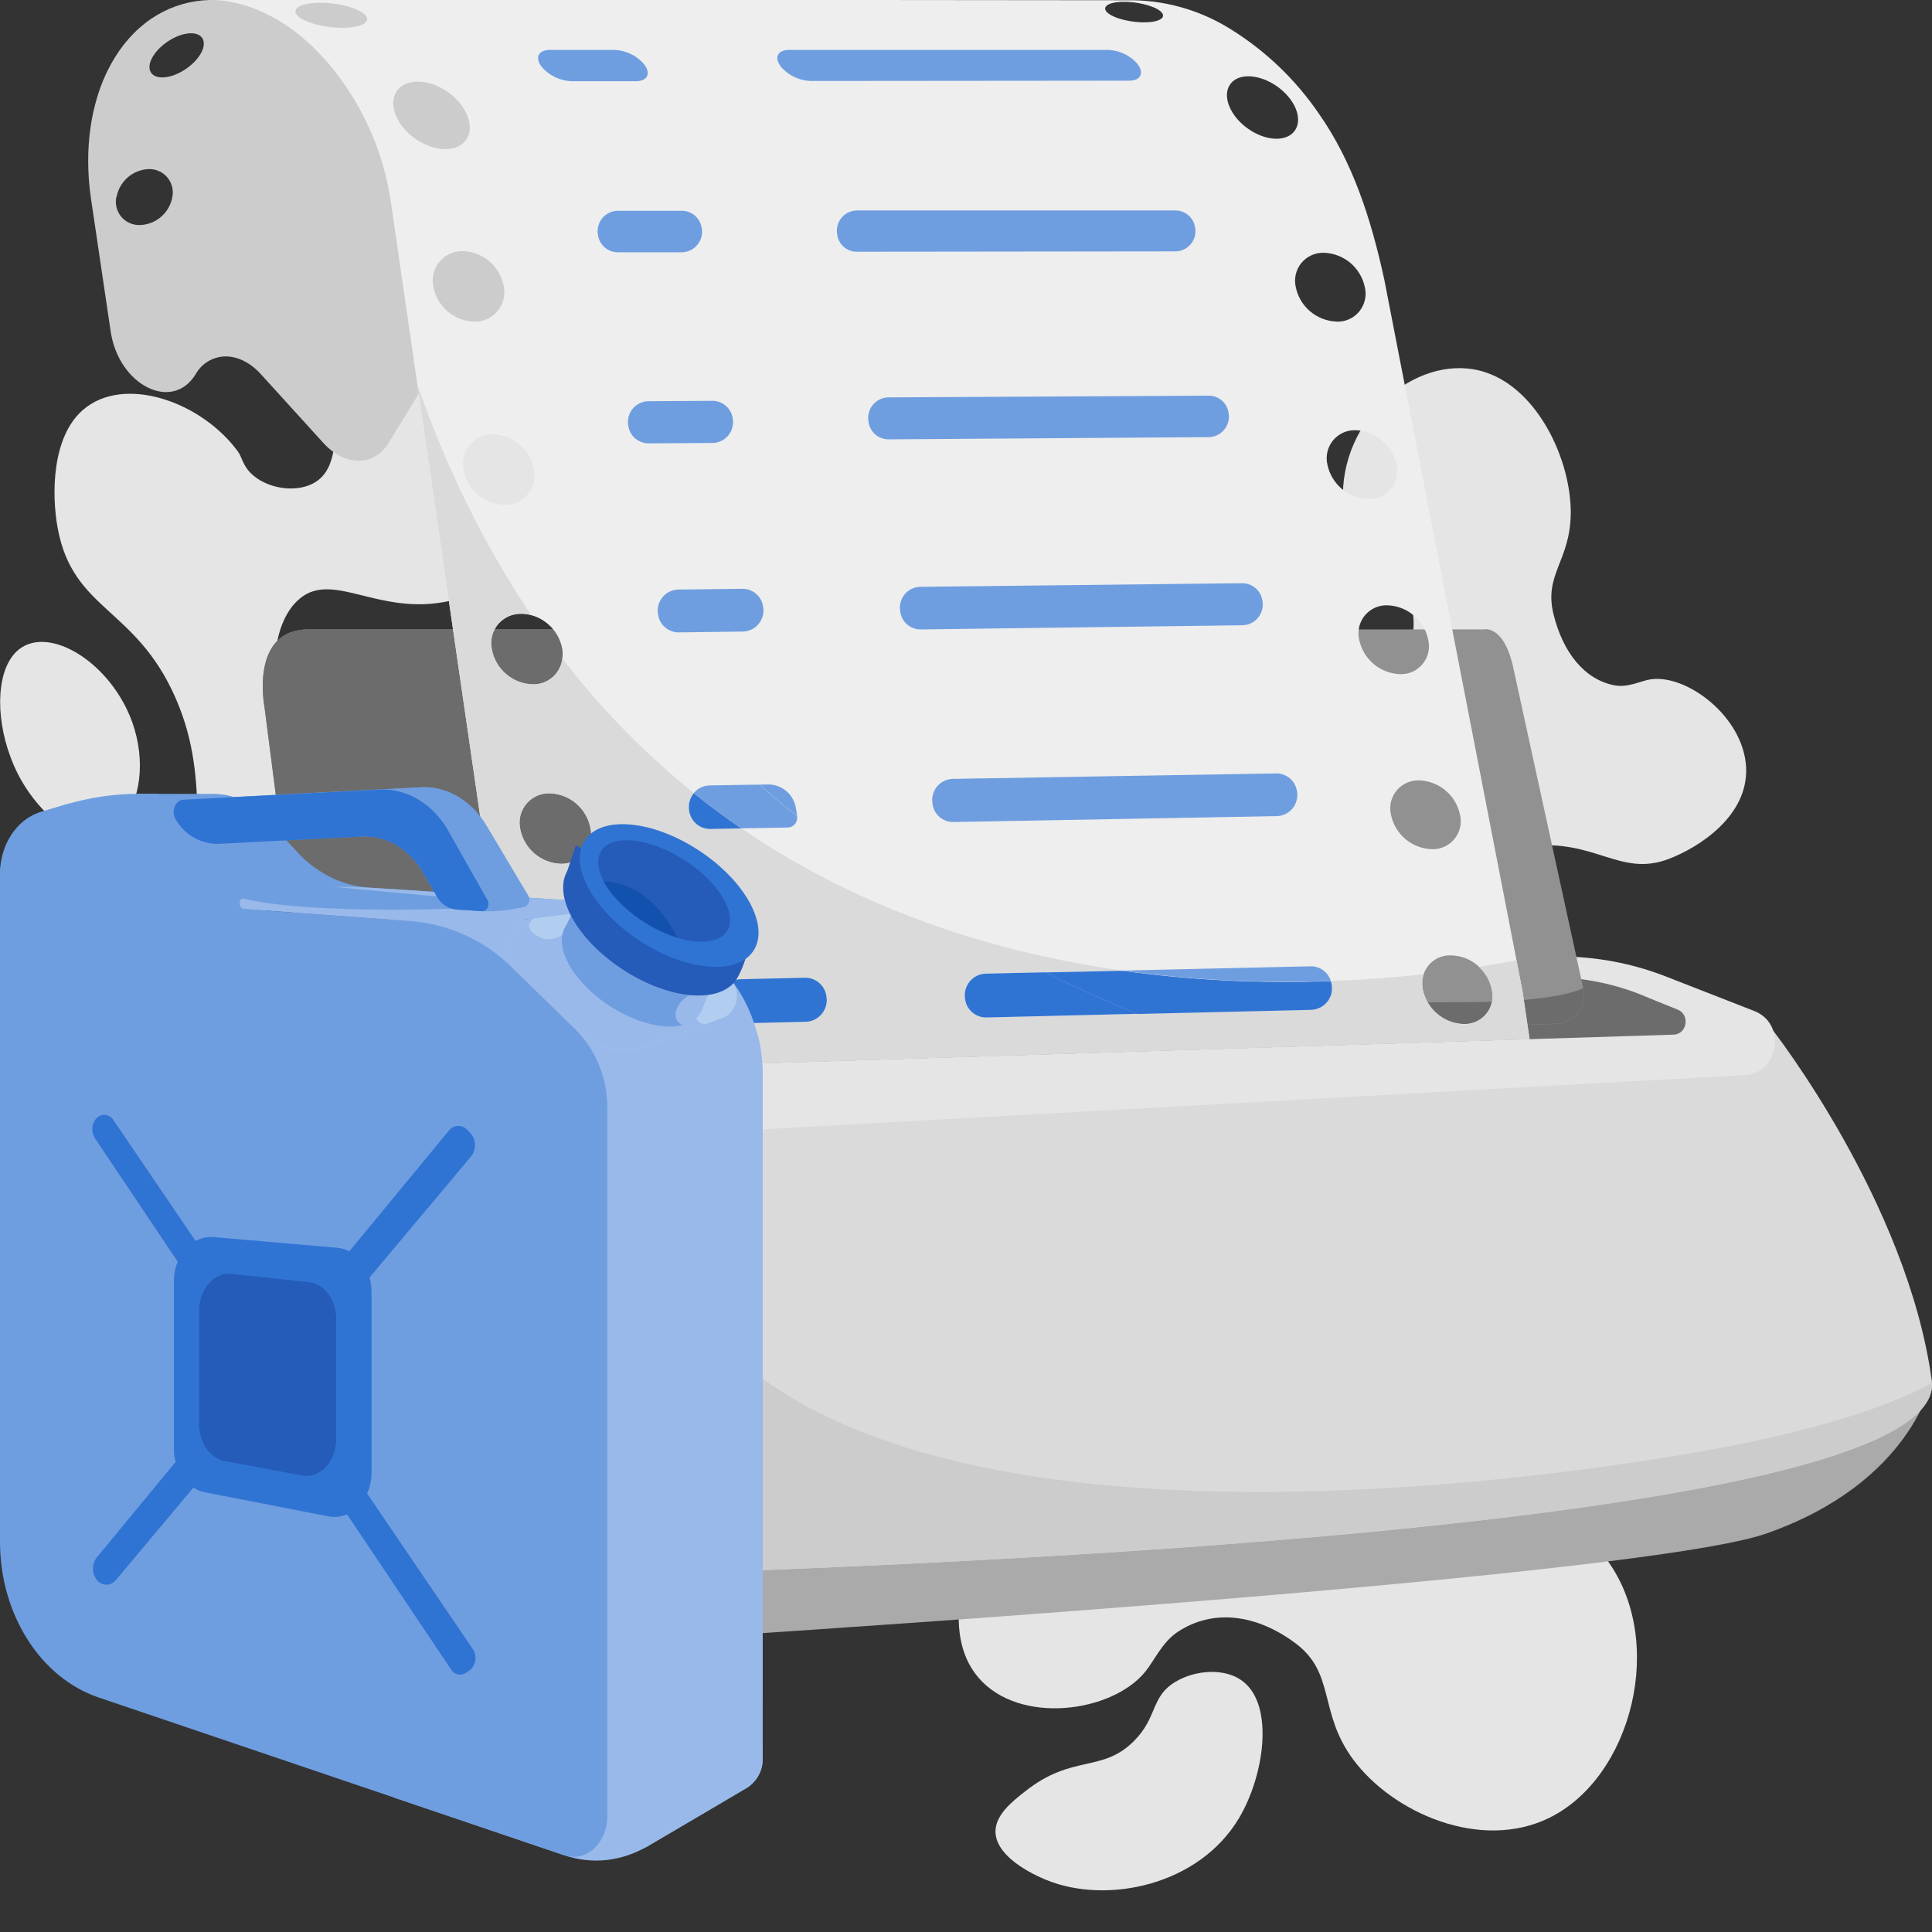 <svg width="54" height="54" viewBox="0 0 54 54" fill="none" xmlns="http://www.w3.org/2000/svg">
    <rect x="0" y="0" width="54" height="54" fill="#333333" stroke="none"/>
    <g clip-path="url(#clip0_166_163477)">
    <path d="M32.925 45.606C33.927 44.953 35.133 45.129 36.205 45.927C37.337 46.767 36.843 47.858 37.823 49.18C38.931 50.674 41.386 51.747 43.297 50.812C45.62 49.678 46.59 45.855 44.903 43.582C43.742 42.023 41.45 43.518 40.16 41.98C38.792 40.353 40.641 38.03 39.209 35.707C38.381 34.363 36.63 33.3 35.014 33.704C33.398 34.108 34.101 36.492 32.026 38.834C30.256 40.832 28.713 40.425 27.68 42.24C27.033 43.376 26.246 45.596 27.345 46.887C28.49 48.228 31.083 47.868 32.009 46.726C32.268 46.41 32.483 45.897 32.925 45.606Z" fill="#E5E5E5"/>
    <path d="M28.661 50.063C29.977 49.024 30.797 49.555 31.687 48.669C32.367 47.995 32.152 47.426 32.859 47.004C33.416 46.673 34.254 46.607 34.751 47.004C35.619 47.69 35.332 49.633 34.635 50.81C33.508 52.71 30.932 53.228 29.263 52.552C29.104 52.488 27.846 51.982 27.824 51.206C27.816 50.739 28.268 50.368 28.661 50.063Z" fill="#E5E5E5"/>
    <path d="M30.314 33.72C29.129 33.587 27.526 34.997 27.159 36.426C26.873 37.545 27.365 38.601 28.37 38.642C29.601 38.69 31.105 37.202 31.414 35.82C31.642 34.803 31.223 33.821 30.314 33.72Z" fill="#E5E5E5"/>
    <path d="M45.126 19.155C44.285 18.996 43.684 18.233 43.422 17.173C43.145 16.058 43.886 15.683 43.903 14.364C43.919 12.875 42.998 10.899 41.526 10.408C39.739 9.812 37.558 11.544 37.535 13.81C37.519 15.366 39.447 15.734 39.51 17.35C39.582 19.062 37.555 19.423 37.365 21.58C37.257 22.828 37.786 24.414 38.866 25.057C39.947 25.701 40.571 23.905 42.735 23.653C44.584 23.437 45.277 24.521 46.632 24.011C47.481 23.692 48.871 22.807 48.804 21.445C48.733 20.024 47.124 18.822 46.116 18.991C45.838 19.039 45.499 19.226 45.126 19.155Z" fill="#E5E5E5"/>
    <path d="M8.294 16.808C7.739 17.354 7.597 18.385 7.749 19.104C7.964 20.142 8.7 20.149 9.207 21.318C9.576 22.164 9.853 23.688 9.145 24.562C8.478 25.393 7.083 25.455 6.249 24.812C5.009 23.835 6.016 22.024 4.901 19.495C3.786 16.966 2.042 17.07 1.614 14.77C1.432 13.791 1.46 12.214 2.305 11.469C3.451 10.453 5.645 11.229 6.657 12.631C6.745 12.747 6.789 12.998 6.995 13.212C7.459 13.684 8.337 13.793 8.835 13.462C9.997 12.703 8.727 9.883 9.997 8.492C11.034 7.358 12.963 8.044 13.126 8.104C15.101 8.837 16.583 11.488 16.001 13.693C15.529 15.481 13.822 16.512 12.561 16.797C10.536 17.245 9.246 15.867 8.294 16.808Z" fill="#E5E5E5"/>
    <path d="M15.983 18.308C14.915 17.874 14.139 19.122 12.324 18.625C11.86 18.499 11.443 18.291 10.948 18.509C10.453 18.728 10.002 19.309 9.908 19.935C9.714 21.236 11.215 21.666 11.659 23.329C12.239 25.511 10.236 26.921 10.845 28.381C11.426 29.775 14.026 30.323 15.751 29.228C18.119 27.718 17.827 23.75 17.752 22.744C17.705 22.046 17.475 18.919 15.983 18.308Z" fill="#EEEEEE"/>
    <path d="M3.358 23.021C2.893 23.512 2.127 23.462 1.451 22.873C0.928 22.401 0.529 21.808 0.289 21.146C-0.145 19.984 -0.097 18.651 0.528 18.152C1.386 17.469 3.102 18.525 3.699 20.192C4.078 21.263 3.937 22.411 3.358 23.021Z" fill="#E5E5E5"/>
    <path d="M53.995 38.582C53.995 38.582 53.45 41.437 49.362 42.865C45.274 44.293 11.804 46.292 10.25 46.292C9.161 46.292 7.389 45.007 7.934 42.722C8.479 40.437 53.995 38.582 53.995 38.582Z" fill="#AAAAAA"/>
    <path d="M11.884 44.151C11.884 44.151 54.271 43.586 53.999 38.653C53.999 38.629 53.997 38.606 53.993 38.583C53.312 33.588 49.529 28.766 49.529 28.766C43.907 29.681 33.248 30.331 24.375 30.747C16.304 31.123 9.707 31.302 9.707 31.302C12.156 38.583 11.884 44.151 11.884 44.151Z" fill="#DADADA"/>
    <path d="M11.884 44.153C11.884 44.153 54.271 43.589 53.999 38.655C53.185 39.108 51.308 39.911 47.452 40.585C41.728 41.584 22.374 44.146 18.561 35.158C18.016 33.874 18.698 31.018 23.331 31.018C24.231 31.018 24.509 30.915 24.371 30.75C16.3 31.125 9.703 31.304 9.703 31.304C12.156 38.585 11.884 44.153 11.884 44.153Z" fill="#CCCCCC"/>
    <path d="M12.076 43.739C12.042 44.646 11.587 45.495 10.829 45.937C10.317 46.235 9.681 46.34 9.007 45.821C7.388 44.579 5.343 42.295 5.206 36.013C5.069 29.73 6.296 27.445 6.296 27.445L9.88 31.351C9.88 31.351 12.328 36.9 12.076 43.739Z" fill="#AAAAAA"/>
    <path d="M43.595 26.734H7.447C5.788 26.734 5.751 28.448 6.705 29.161L9.155 30.875C9.995 31.365 10.617 32.14 11.579 32.101L48.762 30.049C49.725 30.01 49.94 28.613 49.037 28.26L46.575 27.298C45.626 26.926 44.615 26.735 43.595 26.734Z" fill="#E5E5E5"/>
    <path d="M8.476 28.112C8.508 28.151 8.548 28.184 8.592 28.209L10.889 29.521C10.975 29.57 11.063 29.615 11.152 29.657C11.646 29.89 12.189 30.003 12.736 29.988L14.46 29.934L15.604 29.898L42.757 29.043H42.813L46.774 28.919C47.15 28.91 47.245 28.37 46.899 28.222L46.066 27.885C45.189 27.503 44.243 27.308 43.287 27.313H42.483H42.277L14.839 27.417H14.095L8.779 27.437C8.702 27.437 8.626 27.461 8.563 27.505C8.499 27.549 8.45 27.611 8.422 27.683C8.392 27.753 8.381 27.829 8.39 27.905C8.399 27.98 8.429 28.052 8.476 28.112Z" fill="#6C6C6C"/>
    <path d="M7.389 19.738C7.389 19.738 8.039 24.799 8.42 27.689C8.438 27.837 8.457 27.979 8.476 28.115C8.508 28.155 8.547 28.188 8.592 28.213L10.889 29.524C10.975 29.573 11.063 29.618 11.151 29.66L43.538 28.615C43.653 28.608 43.765 28.576 43.866 28.52C43.967 28.465 44.054 28.389 44.122 28.297C44.19 28.204 44.237 28.098 44.26 27.985C44.282 27.872 44.28 27.756 44.253 27.645V27.623L44.195 27.361L42.281 18.591C42.009 17.449 41.468 17.592 41.468 17.592H8.615C6.98 17.598 7.389 19.738 7.389 19.738Z" fill="#919191"/>
    <path d="M7.389 19.737C7.389 19.737 8.039 24.797 8.42 27.687C8.438 27.836 8.457 27.977 8.476 28.113C8.508 28.153 8.547 28.186 8.592 28.211L10.889 29.523C10.975 29.571 11.063 29.617 11.151 29.658L43.538 28.613C43.653 28.606 43.765 28.574 43.866 28.519C43.967 28.464 44.054 28.387 44.122 28.295C44.19 28.202 44.237 28.096 44.26 27.983C44.282 27.871 44.28 27.755 44.253 27.643V27.621C43.829 27.811 42.883 28.012 40.783 28.012C36.958 28.012 21.642 28.68 20.664 17.59H8.615C6.98 17.596 7.389 19.737 7.389 19.737Z" fill="#6C6C6C"/>
    <path d="M2.465 4.494C2.465 4.851 2.491 5.206 2.544 5.559L3.093 9.261C3.316 10.771 4.817 11.526 5.469 10.459C5.552 10.309 5.674 10.184 5.821 10.097C5.968 10.01 6.136 9.964 6.307 9.962C6.637 9.962 6.991 10.127 7.292 10.459L9.038 12.381C9.64 13.043 10.456 13.043 10.86 12.381L11.708 10.995L11.741 10.943L11.897 10.687C12.302 10.024 13.116 10.024 13.718 10.687L15.379 12.515C15.98 13.177 16.794 13.177 17.201 12.515L18.944 9.666L17.511 0.045L6.018 0H5.861C4.815 0.027 3.845 0.569 3.198 1.626C2.716 2.416 2.465 3.416 2.465 4.494ZM4.535 2.164C4.18 2.164 4.07 1.889 4.293 1.547C4.517 1.206 4.984 0.93 5.339 0.93C5.695 0.93 5.804 1.207 5.581 1.547C5.358 1.888 4.889 2.164 4.535 2.164ZM3.257 5.509C3.296 5.295 3.406 5.101 3.57 4.958C3.734 4.816 3.942 4.734 4.159 4.726C4.257 4.723 4.355 4.743 4.444 4.783C4.534 4.823 4.613 4.883 4.677 4.958C4.74 5.034 4.785 5.122 4.809 5.218C4.834 5.313 4.836 5.412 4.816 5.509C4.778 5.723 4.667 5.918 4.502 6.06C4.338 6.202 4.129 6.284 3.911 6.29C3.813 6.294 3.715 6.275 3.625 6.235C3.535 6.195 3.455 6.135 3.391 6.06C3.328 5.985 3.282 5.896 3.258 5.8C3.234 5.705 3.231 5.605 3.251 5.509H3.257Z" fill="#CCCCCC"/>
    <path d="M5.844 0H6.018C7.049 0.058 8.138 0.609 9.071 1.65L9.11 1.69C10.089 2.818 10.721 4.204 10.931 5.683L11.665 10.747L11.701 10.989L11.719 11.105L14.089 27.418L14.147 27.817L14.454 29.933L15.597 29.897L42.75 29.042L42.556 27.716L42.477 27.312L42.386 26.834L38.692 7.818C38.322 6.112 37.803 4.512 36.859 3.171C36.223 2.24 35.403 1.45 34.449 0.848C33.626 0.319 32.672 0.028 31.694 0.007L24.431 0H5.844ZM13.785 12.138C14.059 12.147 14.322 12.25 14.53 12.43C14.738 12.61 14.877 12.855 14.925 13.126C14.95 13.247 14.947 13.373 14.917 13.493C14.886 13.613 14.829 13.725 14.749 13.819C14.669 13.914 14.568 13.989 14.455 14.04C14.342 14.091 14.219 14.115 14.095 14.111C13.821 14.102 13.558 13.999 13.351 13.82C13.144 13.64 13.005 13.395 12.956 13.126C12.931 13.004 12.933 12.879 12.964 12.758C12.994 12.638 13.051 12.526 13.131 12.431C13.21 12.336 13.311 12.26 13.424 12.209C13.537 12.159 13.661 12.134 13.785 12.138ZM12.94 7.019C13.214 7.028 13.477 7.13 13.684 7.309C13.892 7.489 14.031 7.734 14.08 8.004C14.105 8.125 14.102 8.251 14.071 8.371C14.041 8.491 13.984 8.603 13.904 8.698C13.824 8.793 13.724 8.868 13.611 8.919C13.497 8.97 13.374 8.994 13.25 8.99C12.976 8.981 12.713 8.878 12.506 8.699C12.299 8.519 12.159 8.274 12.112 8.004C12.087 7.883 12.089 7.757 12.12 7.637C12.15 7.517 12.207 7.406 12.287 7.311C12.367 7.216 12.467 7.14 12.58 7.09C12.693 7.039 12.816 7.015 12.94 7.019ZM32.391 0.561C32.158 0.661 31.665 0.642 31.281 0.519C30.898 0.396 30.775 0.214 31.006 0.114C31.237 0.014 31.732 0.034 32.115 0.157C32.499 0.28 32.623 0.461 32.391 0.561ZM35.74 3.876C35.25 3.909 34.651 3.543 34.402 3.063C34.152 2.584 34.346 2.162 34.836 2.134C35.327 2.106 35.926 2.467 36.175 2.947C36.423 3.427 36.225 3.843 35.74 3.876ZM37.356 8.988C37.086 8.978 36.827 8.878 36.621 8.704C36.414 8.53 36.272 8.292 36.218 8.027C36.19 7.91 36.189 7.788 36.217 7.67C36.244 7.553 36.298 7.443 36.374 7.35C36.451 7.257 36.547 7.183 36.657 7.134C36.767 7.084 36.887 7.061 37.008 7.065C37.278 7.075 37.537 7.175 37.744 7.349C37.95 7.524 38.093 7.762 38.147 8.027C38.176 8.145 38.176 8.267 38.149 8.385C38.122 8.502 38.068 8.612 37.992 8.706C37.915 8.799 37.818 8.873 37.707 8.923C37.597 8.972 37.477 8.995 37.356 8.99V8.988ZM38.241 13.948C37.971 13.939 37.712 13.839 37.505 13.665C37.299 13.491 37.157 13.252 37.102 12.987C37.074 12.87 37.074 12.748 37.101 12.63C37.128 12.513 37.182 12.403 37.258 12.31C37.335 12.217 37.432 12.143 37.541 12.093C37.651 12.044 37.771 12.02 37.892 12.024C38.162 12.034 38.421 12.134 38.628 12.309C38.835 12.484 38.977 12.723 39.031 12.987C39.06 13.105 39.06 13.227 39.033 13.345C39.007 13.462 38.953 13.572 38.876 13.665C38.8 13.759 38.702 13.833 38.592 13.883C38.482 13.932 38.362 13.955 38.241 13.95V13.948ZM39.129 18.842C38.859 18.833 38.6 18.733 38.394 18.559C38.187 18.384 38.045 18.146 37.99 17.881C37.962 17.764 37.962 17.642 37.989 17.524C38.016 17.407 38.07 17.297 38.146 17.204C38.223 17.111 38.32 17.036 38.43 16.987C38.54 16.937 38.66 16.914 38.781 16.919C39.051 16.928 39.31 17.028 39.517 17.203C39.723 17.377 39.865 17.616 39.919 17.881C39.947 17.999 39.948 18.121 39.921 18.238C39.894 18.356 39.84 18.465 39.763 18.558C39.687 18.651 39.59 18.726 39.48 18.775C39.369 18.824 39.249 18.847 39.129 18.842ZM40.018 23.735C39.747 23.726 39.488 23.626 39.281 23.451C39.074 23.276 38.932 23.037 38.878 22.772C38.85 22.655 38.85 22.533 38.877 22.416C38.905 22.298 38.959 22.189 39.035 22.096C39.112 22.003 39.209 21.929 39.319 21.879C39.429 21.83 39.549 21.807 39.669 21.811C39.939 21.821 40.198 21.921 40.405 22.095C40.611 22.269 40.753 22.508 40.808 22.772C40.836 22.89 40.836 23.012 40.809 23.13C40.782 23.247 40.728 23.357 40.651 23.45C40.575 23.544 40.478 23.618 40.367 23.667C40.257 23.717 40.137 23.74 40.017 23.735H40.018ZM39.791 27.229C39.844 27.071 39.948 26.933 40.086 26.838C40.223 26.744 40.388 26.696 40.556 26.703C40.846 26.707 41.125 26.82 41.336 27.019C41.523 27.188 41.65 27.413 41.699 27.659C41.727 27.776 41.727 27.899 41.7 28.016C41.673 28.133 41.619 28.243 41.542 28.336C41.466 28.429 41.369 28.503 41.259 28.553C41.149 28.602 41.029 28.626 40.909 28.621C40.639 28.612 40.379 28.512 40.173 28.337C39.966 28.163 39.824 27.924 39.769 27.659C39.74 27.517 39.747 27.369 39.79 27.229H39.791ZM16.157 27.189C16.431 27.198 16.694 27.3 16.902 27.48C17.109 27.659 17.249 27.904 17.298 28.174C17.323 28.295 17.32 28.421 17.29 28.541C17.259 28.662 17.202 28.774 17.122 28.869C17.042 28.964 16.942 29.039 16.828 29.09C16.715 29.14 16.591 29.164 16.467 29.16C16.193 29.151 15.931 29.048 15.723 28.869C15.516 28.689 15.377 28.444 15.329 28.174C15.304 28.053 15.306 27.927 15.337 27.807C15.367 27.688 15.424 27.576 15.504 27.481C15.583 27.386 15.683 27.311 15.796 27.26C15.909 27.21 16.032 27.185 16.156 27.189H16.157ZM15.367 22.172C15.641 22.18 15.904 22.283 16.112 22.463C16.319 22.642 16.459 22.888 16.507 23.158C16.532 23.279 16.529 23.405 16.498 23.525C16.468 23.645 16.411 23.757 16.331 23.851C16.251 23.946 16.151 24.022 16.037 24.072C15.924 24.123 15.801 24.147 15.677 24.143C15.403 24.134 15.14 24.031 14.933 23.852C14.726 23.673 14.586 23.428 14.537 23.158C14.512 23.036 14.515 22.911 14.546 22.791C14.576 22.671 14.633 22.559 14.713 22.464C14.793 22.369 14.893 22.294 15.006 22.243C15.119 22.192 15.242 22.168 15.366 22.172H15.367ZM14.576 17.155C14.666 17.155 14.757 17.168 14.844 17.193C15.064 17.252 15.263 17.372 15.418 17.54C15.572 17.708 15.676 17.916 15.717 18.141C15.73 18.23 15.73 18.32 15.717 18.409C15.693 18.611 15.594 18.798 15.44 18.931C15.285 19.064 15.086 19.135 14.883 19.128C14.608 19.119 14.345 19.016 14.138 18.836C13.93 18.656 13.791 18.411 13.743 18.141C13.718 18.019 13.721 17.893 13.751 17.773C13.782 17.653 13.839 17.541 13.919 17.446C13.999 17.351 14.1 17.276 14.214 17.225C14.327 17.175 14.45 17.151 14.575 17.155H14.576ZM11.563 2.286C12.086 2.226 12.733 2.597 13.008 3.116C13.284 3.634 13.082 4.101 12.558 4.161C12.034 4.221 11.389 3.85 11.114 3.333C10.838 2.816 11.038 2.347 11.562 2.287L11.563 2.286ZM8.399 0.164C8.682 0.036 9.297 0.048 9.773 0.195C10.249 0.343 10.404 0.561 10.121 0.689C9.839 0.817 9.223 0.805 8.747 0.658C8.271 0.51 8.115 0.292 8.399 0.164Z" fill="#EEEEEE"/>
    <path d="M11.668 10.75L11.704 10.993L11.721 11.109L14.091 27.421L14.15 27.821L14.456 29.936L15.6 29.9L42.753 29.045L42.558 27.718L42.479 27.314L42.387 26.837C42.121 26.891 41.767 26.953 41.333 27.025C41.52 27.194 41.647 27.418 41.696 27.665C41.723 27.782 41.724 27.904 41.697 28.022C41.669 28.139 41.616 28.249 41.539 28.342C41.463 28.435 41.366 28.509 41.256 28.558C41.146 28.608 41.026 28.631 40.906 28.627C40.635 28.617 40.376 28.517 40.169 28.343C39.963 28.169 39.821 27.93 39.766 27.665C39.737 27.52 39.746 27.371 39.791 27.23C39.032 27.314 38.158 27.385 37.197 27.42C37.206 27.447 37.214 27.474 37.219 27.502C37.236 27.587 37.235 27.674 37.215 27.758C37.196 27.842 37.158 27.921 37.106 27.989C37.053 28.058 36.986 28.114 36.91 28.154C36.833 28.194 36.749 28.217 36.663 28.221L31.773 28.338L27.565 28.439H27.551C27.41 28.436 27.275 28.384 27.17 28.291C27.064 28.199 26.996 28.071 26.976 27.932C26.96 27.847 26.962 27.76 26.983 27.676C27.003 27.592 27.041 27.514 27.095 27.446C27.148 27.378 27.215 27.322 27.292 27.282C27.369 27.243 27.453 27.22 27.539 27.215L29.209 27.177L31.372 27.128C27.927 26.643 24.156 25.502 20.722 23.153L19.845 23.169H19.837C19.696 23.167 19.56 23.114 19.455 23.021C19.35 22.927 19.282 22.799 19.263 22.659C19.248 22.573 19.252 22.484 19.275 22.399C19.298 22.314 19.338 22.235 19.394 22.167C18.024 21.065 16.791 19.804 15.722 18.409C15.698 18.611 15.599 18.798 15.445 18.931C15.29 19.064 15.091 19.134 14.887 19.128C14.613 19.119 14.35 19.016 14.143 18.836C13.935 18.656 13.796 18.411 13.748 18.14C13.723 18.019 13.725 17.894 13.756 17.774C13.786 17.654 13.844 17.542 13.923 17.447C14.003 17.353 14.103 17.277 14.216 17.227C14.329 17.176 14.452 17.152 14.576 17.155C14.667 17.155 14.757 17.168 14.844 17.193C13.549 15.247 12.505 13.146 11.736 10.938C11.712 10.874 11.69 10.813 11.668 10.75ZM16.157 27.191C16.431 27.2 16.694 27.303 16.902 27.482C17.109 27.661 17.249 27.906 17.298 28.176C17.323 28.298 17.32 28.423 17.29 28.544C17.26 28.664 17.202 28.776 17.122 28.871C17.042 28.966 16.942 29.042 16.828 29.092C16.715 29.142 16.591 29.167 16.467 29.162C16.193 29.153 15.931 29.05 15.723 28.871C15.516 28.691 15.377 28.446 15.329 28.176C15.304 28.055 15.307 27.93 15.337 27.809C15.367 27.689 15.425 27.578 15.504 27.483C15.584 27.388 15.684 27.313 15.797 27.262C15.91 27.212 16.033 27.187 16.157 27.191ZM15.367 22.174C15.641 22.183 15.904 22.285 16.112 22.465C16.319 22.645 16.459 22.89 16.507 23.16C16.532 23.282 16.529 23.407 16.498 23.527C16.468 23.647 16.411 23.759 16.331 23.854C16.251 23.948 16.151 24.024 16.038 24.074C15.924 24.125 15.801 24.149 15.677 24.145C15.403 24.136 15.141 24.034 14.933 23.854C14.726 23.675 14.586 23.43 14.538 23.16C14.513 23.039 14.515 22.913 14.546 22.793C14.576 22.673 14.634 22.561 14.713 22.466C14.793 22.371 14.894 22.296 15.007 22.245C15.12 22.194 15.243 22.17 15.367 22.174Z" fill="#DADADA"/>
    <path d="M8.234 41.144C9.508 40.866 10.039 38.343 9.421 35.509C8.802 32.674 7.268 30.602 5.994 30.88C4.72 31.157 4.189 33.681 4.808 36.515C5.426 39.35 6.96 41.422 8.234 41.144Z" fill="#CCCCCC"/>
    <path d="M6.025 30.875C6.025 30.875 4.502 31.774 4.173 32.248C3.845 32.722 6.434 40.864 6.434 40.864C6.434 40.864 7.388 41.436 8.206 41.15C9.024 40.864 8.887 36.867 7.797 34.011C6.707 31.156 6.025 30.875 6.025 30.875Z" fill="#CCCCCC"/>
    <path d="M6.586 40.896C7.691 40.655 8.152 38.466 7.615 36.006C7.078 33.546 5.747 31.748 4.642 31.989C3.537 32.23 3.076 34.42 3.613 36.879C4.149 39.339 5.48 41.137 6.586 40.896Z" fill="#DADADA"/>
    <path d="M23.941 7.036L32.866 7.026C32.948 7.023 33.029 7.003 33.103 6.966C33.176 6.929 33.241 6.876 33.292 6.811C33.343 6.747 33.379 6.672 33.398 6.592C33.417 6.511 33.418 6.428 33.402 6.347C33.381 6.219 33.316 6.103 33.218 6.018C33.12 5.933 32.996 5.885 32.866 5.883H23.939C23.857 5.885 23.777 5.905 23.703 5.942C23.63 5.978 23.566 6.03 23.515 6.094C23.463 6.158 23.427 6.232 23.407 6.312C23.387 6.391 23.385 6.474 23.401 6.554V6.565C23.42 6.695 23.485 6.814 23.584 6.9C23.683 6.987 23.81 7.035 23.941 7.036Z" fill="#6F9EE0"/>
    <path d="M24.827 12.28L33.796 12.218C33.879 12.215 33.961 12.194 34.035 12.156C34.109 12.118 34.174 12.065 34.226 11.999C34.277 11.934 34.314 11.858 34.333 11.777C34.352 11.696 34.354 11.612 34.337 11.53C34.316 11.4 34.25 11.281 34.15 11.194C34.05 11.108 33.922 11.06 33.79 11.059L24.819 11.107C24.736 11.11 24.655 11.131 24.581 11.168C24.507 11.205 24.442 11.258 24.39 11.323C24.339 11.387 24.302 11.463 24.282 11.543C24.262 11.623 24.26 11.707 24.276 11.788V11.8C24.296 11.932 24.362 12.053 24.463 12.141C24.564 12.229 24.693 12.278 24.827 12.28Z" fill="#6F9EE0"/>
    <path d="M25.724 17.593L34.737 17.476C34.821 17.473 34.904 17.451 34.979 17.413C35.054 17.375 35.119 17.32 35.171 17.254C35.223 17.188 35.26 17.111 35.279 17.029C35.299 16.947 35.3 16.862 35.283 16.779C35.262 16.647 35.194 16.526 35.092 16.438C34.99 16.35 34.86 16.302 34.725 16.301L25.71 16.402C25.626 16.405 25.545 16.427 25.47 16.464C25.395 16.502 25.33 16.556 25.278 16.621C25.226 16.687 25.189 16.763 25.169 16.844C25.149 16.925 25.147 17.01 25.163 17.092V17.104C25.182 17.239 25.25 17.362 25.353 17.452C25.456 17.542 25.587 17.592 25.724 17.593Z" fill="#6F9EE0"/>
    <path d="M29.207 27.179C30.077 27.608 30.936 27.992 31.771 28.341L36.661 28.225C36.747 28.22 36.831 28.197 36.908 28.157C36.984 28.117 37.051 28.061 37.104 27.993C37.157 27.924 37.194 27.846 37.214 27.762C37.233 27.677 37.235 27.59 37.218 27.506C37.212 27.478 37.205 27.45 37.196 27.423C35.249 27.497 33.3 27.4 31.37 27.133L29.207 27.179Z" fill="#3074D3"/>
    <path d="M31.371 27.128C33.301 27.394 35.25 27.491 37.196 27.418C37.16 27.3 37.088 27.198 36.989 27.124C36.891 27.05 36.772 27.009 36.649 27.008H36.636L31.371 27.128Z" fill="#6F9EE0"/>
    <path d="M26.636 22.976L35.698 22.811C35.783 22.807 35.867 22.785 35.942 22.745C36.018 22.706 36.084 22.651 36.136 22.584C36.189 22.516 36.226 22.439 36.245 22.355C36.265 22.273 36.266 22.186 36.249 22.103C36.227 21.968 36.157 21.845 36.053 21.756C35.948 21.667 35.816 21.618 35.679 21.617L26.617 21.77C26.532 21.774 26.45 21.796 26.375 21.835C26.3 21.873 26.234 21.927 26.182 21.993C26.13 22.059 26.092 22.136 26.072 22.218C26.052 22.299 26.049 22.385 26.065 22.468V22.479C26.085 22.617 26.154 22.742 26.258 22.834C26.363 22.925 26.497 22.976 26.636 22.976Z" fill="#6F9EE0"/>
    <path d="M17.26 7.051H19.067C19.149 7.049 19.23 7.028 19.304 6.992C19.378 6.955 19.444 6.902 19.495 6.838C19.547 6.774 19.585 6.699 19.605 6.619C19.625 6.539 19.628 6.455 19.613 6.374C19.594 6.242 19.529 6.12 19.429 6.032C19.328 5.943 19.2 5.893 19.067 5.891H17.259C17.176 5.893 17.095 5.913 17.021 5.95C16.947 5.986 16.882 6.039 16.83 6.103C16.778 6.167 16.741 6.242 16.721 6.322C16.7 6.402 16.698 6.486 16.713 6.567C16.731 6.7 16.796 6.822 16.896 6.91C16.997 6.999 17.126 7.049 17.26 7.051Z" fill="#6F9EE0"/>
    <path d="M18.119 12.392L19.928 12.381C20.012 12.378 20.094 12.357 20.168 12.32C20.243 12.282 20.309 12.229 20.361 12.164C20.414 12.098 20.451 12.023 20.471 11.941C20.492 11.86 20.494 11.776 20.479 11.693C20.46 11.559 20.393 11.435 20.291 11.345C20.188 11.255 20.057 11.205 19.921 11.203L18.111 11.214C18.028 11.216 17.946 11.237 17.871 11.275C17.797 11.312 17.731 11.365 17.679 11.43C17.627 11.495 17.589 11.571 17.569 11.652C17.548 11.733 17.545 11.817 17.56 11.899C17.579 12.034 17.646 12.158 17.748 12.249C17.851 12.339 17.983 12.39 18.119 12.392Z" fill="#6F9EE0"/>
    <path d="M18.963 17.676L20.775 17.652C20.859 17.649 20.942 17.627 21.017 17.589C21.092 17.551 21.159 17.497 21.211 17.43C21.264 17.364 21.302 17.288 21.322 17.206C21.343 17.124 21.345 17.038 21.33 16.955C21.31 16.818 21.242 16.693 21.138 16.601C21.034 16.51 20.9 16.459 20.762 16.457L18.949 16.478C18.865 16.481 18.782 16.503 18.706 16.541C18.631 16.579 18.564 16.633 18.512 16.699C18.459 16.765 18.421 16.842 18.4 16.924C18.38 17.006 18.377 17.092 18.393 17.175C18.412 17.313 18.48 17.439 18.585 17.531C18.69 17.623 18.824 17.674 18.963 17.676Z" fill="#6F9EE0"/>
    <path d="M21.23 21.93C21.576 22.235 21.926 22.529 22.282 22.812L22.247 22.596C22.22 22.41 22.128 22.241 21.986 22.117C21.844 21.994 21.663 21.926 21.476 21.926L21.23 21.93Z" fill="#6F9EE0"/>
    <path d="M20.717 28.602L22.532 28.559C22.618 28.555 22.703 28.532 22.779 28.492C22.856 28.452 22.924 28.396 22.977 28.328C23.031 28.26 23.069 28.181 23.09 28.097C23.111 28.013 23.113 27.926 23.097 27.84C23.077 27.698 23.006 27.567 22.897 27.473C22.788 27.379 22.649 27.328 22.505 27.328L20.69 27.37C20.604 27.374 20.519 27.397 20.443 27.437C20.366 27.476 20.298 27.532 20.245 27.599C20.191 27.667 20.152 27.746 20.131 27.829C20.11 27.913 20.108 28 20.123 28.085C20.142 28.229 20.213 28.361 20.322 28.456C20.432 28.551 20.572 28.603 20.717 28.602Z" fill="#3074D3"/>
    <path d="M26.976 27.932C26.995 28.071 27.064 28.198 27.17 28.291C27.275 28.384 27.41 28.436 27.551 28.439H27.565L31.773 28.337C30.937 27.989 30.079 27.606 29.209 27.176L27.539 27.214C27.453 27.219 27.368 27.241 27.291 27.281C27.215 27.321 27.147 27.377 27.094 27.445C27.041 27.513 27.002 27.592 26.982 27.676C26.962 27.76 26.959 27.847 26.976 27.932Z" fill="#3074D3"/>
    <path d="M19.262 22.66C19.281 22.8 19.35 22.928 19.455 23.022C19.56 23.115 19.696 23.168 19.837 23.171H19.843L20.721 23.154C20.271 22.849 19.828 22.52 19.393 22.168C19.337 22.236 19.297 22.315 19.274 22.4C19.252 22.485 19.248 22.574 19.262 22.66Z" fill="#3074D3"/>
    <path d="M19.391 22.167C19.827 22.52 20.269 22.849 20.719 23.153L22.026 23.13C22.064 23.128 22.101 23.117 22.136 23.1C22.17 23.082 22.2 23.058 22.224 23.027C22.247 22.997 22.265 22.962 22.274 22.925C22.283 22.888 22.285 22.849 22.278 22.811C21.922 22.528 21.572 22.234 21.226 21.93L19.823 21.953C19.74 21.956 19.658 21.976 19.584 22.013C19.509 22.05 19.443 22.102 19.391 22.167Z" fill="#6F9EE0"/>
    <path d="M22.645 2.263L31.565 2.255C31.907 2.255 31.997 2.009 31.755 1.743C31.55 1.533 31.274 1.408 30.981 1.395H22.054C21.714 1.395 21.621 1.636 21.858 1.9L21.865 1.908C22.07 2.122 22.349 2.25 22.645 2.263Z" fill="#6F9EE0"/>
    <path d="M15.965 2.27H17.771C18.12 2.27 18.209 2.025 17.971 1.759C17.765 1.539 17.48 1.409 17.179 1.395H15.371C15.028 1.395 14.933 1.637 15.169 1.903C15.377 2.124 15.662 2.256 15.965 2.27Z" fill="#6F9EE0"/>
    <path d="M1.169 22.687L1.841 22.487C2.501 22.289 3.185 22.188 3.873 22.188H4.426C4.608 22.585 4.85 22.953 5.143 23.277C5.429 23.575 5.756 23.806 6.053 24.09C6.35 24.375 6.663 24.691 6.966 24.994C7.559 25.603 8.192 26.171 8.861 26.696C9.287 27.006 9.732 27.291 10.192 27.549L0 39.718V24.476C0 23.626 0.482 22.893 1.169 22.687Z" fill="#6F9EE0"/>
    <path d="M3.57 23.058L4.585 24.27C4.819 24.552 5.098 24.794 5.412 24.986C5.787 25.215 6.21 25.354 6.648 25.391H6.67L11.433 25.74L11.536 25.748C12.625 25.868 13.641 26.357 14.415 27.134L16.099 28.775C16.348 29.033 16.667 29.214 17.016 29.295C17.365 29.376 17.731 29.355 18.068 29.233L20.23 28.436C20.6 28.299 20.724 27.748 20.463 27.409C20.313 27.213 20.142 27.035 19.954 26.876L18.851 25.946C18.526 25.667 18.144 25.461 17.731 25.341C17.55 25.29 17.365 25.257 17.177 25.244L10.311 24.808C9.939 24.783 9.576 24.684 9.242 24.519C8.893 24.344 8.578 24.108 8.313 23.822L7.369 22.817C7.199 22.625 6.99 22.471 6.757 22.364C6.523 22.257 6.27 22.2 6.014 22.195H3.868C3.635 22.195 3.475 22.4 3.446 22.631C3.436 22.707 3.442 22.784 3.464 22.858C3.485 22.931 3.521 23 3.57 23.058Z" fill="#6F9EE0"/>
    <path d="M19.631 27.849C18.15 27.202 16.217 26.492 14.984 25.105L17.164 25.244C17.352 25.257 17.537 25.29 17.718 25.341C18.13 25.461 18.512 25.667 18.838 25.947L19.941 26.876C20.356 27.234 20.688 27.679 20.913 28.179C21.177 28.763 21.312 29.397 21.31 30.038V47.305C21.31 48.764 20.621 50.093 19.534 50.755V28.507C19.834 28.564 19.945 27.986 19.631 27.849Z" fill="#98B9EA"/>
    <path d="M12.868 25.113L14.289 25.207C15.434 26.843 17.316 27.552 18.986 28.271V51.082L18.082 51.612C17.742 51.812 17.365 51.939 16.973 51.986C16.572 52.032 16.165 51.988 15.781 51.858L10.984 50.232V25.302L12.868 25.113Z" fill="#98B9EA"/>
    <path d="M16.977 31.295V50.784C16.977 51.463 17.573 51.91 18.085 51.611L19.506 50.778L20.886 49.965C21.023 49.875 21.135 49.752 21.211 49.607C21.286 49.461 21.323 49.299 21.318 49.136V30.038C21.318 29.71 21.283 29.384 21.214 29.064C21.104 28.562 20.657 28.279 20.241 28.432L19.057 28.869L18.3 29.149C17.512 29.436 16.977 30.307 16.977 31.295Z" fill="#98B9EA"/>
    <path d="M16.977 31.294V50.783C16.977 51.462 17.573 51.908 18.085 51.61L19.506 50.777L20.886 49.964C21.023 49.874 21.135 49.751 21.211 49.606C21.286 49.46 21.323 49.298 21.318 49.134V48.68C21.176 48.923 20.866 49.261 20.134 49.615C18.792 50.275 17.449 50.464 17.449 36.041C17.449 31.904 18.113 29.783 19.057 28.863L18.3 29.143C17.512 29.435 16.977 30.306 16.977 31.294Z" fill="#98B9EA"/>
    <path d="M6.823 25.405L12.089 25.793C12.765 25.843 13.445 25.83 14.119 25.753L17.72 25.343C17.54 25.291 17.354 25.259 17.166 25.246L10.3 24.81H10.29C9.534 24.762 8.776 24.796 8.028 24.91L6.811 25.096C6.654 25.118 6.666 25.393 6.823 25.405Z" fill="#98B9EA"/>
    <path d="M14.495 27.221L16.092 28.779C16.341 29.037 16.66 29.218 17.009 29.299C17.359 29.38 17.724 29.359 18.061 29.237L19.707 28.631L20.224 28.44C20.593 28.303 20.717 27.752 20.456 27.413C20.306 27.218 20.135 27.039 19.947 26.88L18.845 25.951L18.834 25.942C18.599 25.741 18.324 25.589 18.027 25.498C17.731 25.407 17.418 25.378 17.11 25.413L14.947 25.659L14.887 25.666C14.235 25.74 13.985 26.725 14.495 27.221Z" fill="#B1CDEF"/>
    <path d="M14.495 27.219L16.092 28.776C16.341 29.035 16.66 29.215 17.009 29.296C17.358 29.378 17.724 29.356 18.061 29.234L19.706 28.628C19.575 28.607 19.474 28.553 19.458 28.443C19.421 28.128 15.789 26.053 15.789 26.053C15.691 26.162 15.557 26.232 15.412 26.249C15.267 26.266 15.121 26.23 15 26.148C14.674 25.954 14.76 25.759 14.949 25.656L14.89 25.663C14.235 25.738 13.985 26.723 14.495 27.219Z" fill="#98B9EA"/>
    <path d="M3.557 23.042L4.718 24.43C5.183 24.981 5.827 25.244 6.474 25.147L8.026 24.915C8.471 24.847 8.643 24.188 8.311 23.83L7.37 22.817C7.199 22.625 6.99 22.471 6.757 22.364C6.523 22.257 6.27 22.2 6.014 22.195H3.852C3.48 22.192 3.294 22.729 3.557 23.042Z" fill="#6F9EE0"/>
    <path d="M1.133 22.699C0.467 22.897 0 23.61 0 24.431V43.093C0 45.115 1.125 46.891 2.753 47.444L15.782 51.859H15.793C16.387 52.056 16.974 51.51 16.974 50.768V30.996C16.98 30.587 16.906 30.18 16.754 29.799C16.603 29.418 16.378 29.071 16.092 28.778L14.407 27.136L14.328 27.059C13.581 26.306 12.59 25.843 11.533 25.75L11.431 25.742L6.668 25.394H6.645C6.248 25.357 5.861 25.241 5.509 25.052C5.158 24.862 4.848 24.603 4.598 24.291L3.562 23.047C3.115 22.513 2.465 22.299 1.852 22.483H1.841L1.133 22.699Z" fill="#6F9EE0"/>
    <path d="M13.15 31.673L13.06 31.58C13.027 31.543 12.986 31.514 12.941 31.495C12.895 31.476 12.846 31.467 12.797 31.469C12.747 31.471 12.699 31.485 12.655 31.508C12.612 31.531 12.574 31.563 12.544 31.603L2.706 43.529C2.639 43.614 2.601 43.719 2.598 43.828C2.594 43.937 2.625 44.044 2.687 44.134C2.715 44.18 2.755 44.219 2.802 44.246C2.848 44.274 2.901 44.29 2.956 44.292C3.01 44.295 3.064 44.285 3.114 44.262C3.163 44.239 3.206 44.205 3.24 44.162L13.162 32.329C13.238 32.236 13.278 32.118 13.275 31.998C13.273 31.878 13.228 31.763 13.15 31.673Z" fill="#3074D3"/>
    <path d="M2.681 31.27C2.712 31.233 2.751 31.203 2.796 31.184C2.84 31.165 2.888 31.157 2.936 31.161C2.985 31.165 3.031 31.18 3.072 31.206C3.113 31.231 3.147 31.267 3.172 31.308L13.215 46.092C13.276 46.182 13.301 46.292 13.286 46.401C13.272 46.509 13.218 46.608 13.135 46.679L13.044 46.744C13.011 46.77 12.972 46.789 12.93 46.798C12.889 46.808 12.846 46.809 12.804 46.801C12.762 46.792 12.723 46.775 12.688 46.751C12.653 46.726 12.624 46.694 12.603 46.657L2.65 31.81C2.598 31.728 2.573 31.632 2.579 31.535C2.585 31.438 2.62 31.345 2.681 31.27Z" fill="#3074D3"/>
    <path d="M5.73 41.711L9.181 42.383C9.812 42.506 10.385 41.924 10.385 41.161V36.11C10.385 35.46 9.964 34.921 9.422 34.875L5.971 34.577C5.371 34.526 4.859 35.093 4.859 35.812V40.489C4.859 41.097 5.228 41.614 5.73 41.711Z" fill="#3074D3"/>
    <path d="M6.27 40.833L8.448 41.242C8.947 41.336 9.397 40.851 9.397 40.219V36.869C9.397 36.331 9.068 35.883 8.639 35.838L6.463 35.605C5.98 35.554 5.566 36.031 5.566 36.637V39.808C5.566 40.322 5.865 40.756 6.27 40.833Z" fill="#255BB9"/>
    <path d="M16.171 27.356C16.881 28.221 18.135 28.811 18.973 28.676C19.007 28.671 19.04 28.664 19.07 28.655C19.389 28.578 19.584 28.392 19.651 28.141C19.683 28.012 19.685 27.878 19.658 27.749C19.656 27.732 19.653 27.716 19.649 27.699C19.617 27.563 19.568 27.432 19.502 27.309C19.419 27.152 19.319 27.004 19.205 26.867C18.605 26.136 17.614 25.599 16.815 25.534C16.688 25.523 16.56 25.526 16.433 25.543H16.404C16.291 25.554 16.181 25.587 16.081 25.642C15.981 25.697 15.893 25.771 15.823 25.86C15.583 26.206 15.688 26.766 16.171 27.356Z" fill="#98B9EA"/>
    <path d="M15.754 26.023L17.923 27.659L18.991 28.058L19.593 28.284L19.654 28.139V28.137L19.897 27.564L19.504 27.305L16.818 25.532L16.186 25.113L16.169 25.151L15.831 25.861L15.754 26.023Z" fill="#98B9EA"/>
    <path d="M16.173 27.353C16.882 28.218 18.137 28.808 18.975 28.673C19.009 28.668 19.041 28.66 19.072 28.652C18.949 28.59 18.789 28.443 18.947 28.128C18.96 28.103 18.974 28.079 18.99 28.056C19.065 27.95 19.166 27.866 19.283 27.811C19.4 27.756 19.53 27.733 19.659 27.744C19.685 27.745 19.711 27.747 19.737 27.751L19.65 27.694L18.156 26.713L16.656 25.865L16.432 25.538L16.165 25.148L15.832 25.859C15.585 26.203 15.69 26.763 16.173 27.353Z" fill="#6F9EE0"/>
    <path d="M20.579 27.375C21.033 26.68 20.349 25.43 19.052 24.583C17.754 23.736 16.334 23.613 15.88 24.308C15.427 25.003 16.11 26.253 17.408 27.1C18.705 27.947 20.125 28.07 20.579 27.375Z" fill="#255BB9"/>
    <path d="M15.758 24.639L16.096 23.625L20.975 26.282C20.975 26.282 20.767 27.327 20.403 27.56C20.038 27.792 15.882 25.158 15.882 25.158L15.758 24.639Z" fill="#255BB9"/>
    <path d="M21.06 26.573C21.517 25.876 20.832 24.62 19.53 23.768C18.228 22.915 16.803 22.79 16.346 23.487C15.89 24.185 16.575 25.441 17.876 26.293C19.178 27.145 20.603 27.271 21.06 26.573Z" fill="#3074D3"/>
    <path d="M16.872 24.631C16.957 24.787 17.059 24.933 17.175 25.067C17.649 25.596 18.254 25.989 18.93 26.208C19.202 26.3 19.491 26.335 19.778 26.312C20.542 26.223 20.619 25.519 19.949 24.739C19.278 23.96 18.112 23.403 17.346 23.494C16.728 23.567 16.56 24.041 16.872 24.631Z" fill="#255BB9"/>
    <path d="M16.871 24.633C16.956 24.789 17.058 24.935 17.174 25.068C17.648 25.597 18.253 25.991 18.929 26.209C18.643 25.638 17.996 24.675 16.871 24.633Z" fill="#1251AD"/>
    <path d="M4.584 24.268C4.819 24.55 5.098 24.792 5.411 24.983C5.674 24.878 6.046 24.867 6.476 25.018C8.054 25.584 12.712 25.395 12.712 25.395L13.479 25.162C13.479 25.162 10.659 24.93 8.844 24.735C7.03 24.54 6.713 23.512 6.713 23.512L5.61 22.379C5.386 22.379 5.145 22.387 4.913 22.402C4.193 22.45 3.882 23.517 4.42 24.091L4.584 24.268Z" fill="#6F9EE0"/>
    <path d="M4.913 22.904C5.027 23.104 5.191 23.272 5.388 23.391C5.586 23.51 5.811 23.576 6.042 23.583H6.103L10.113 23.379H10.123C10.763 23.346 11.374 23.688 11.764 24.288L11.8 24.345C11.814 24.367 11.828 24.391 11.84 24.415L12.203 25.047C12.256 25.151 12.335 25.239 12.432 25.305C12.528 25.37 12.64 25.41 12.756 25.421L13.472 25.468C13.585 25.474 13.698 25.474 13.811 25.468C13.928 25.463 14.044 25.451 14.159 25.432H14.171L14.434 25.387L14.645 25.351C14.677 25.341 14.706 25.323 14.73 25.3C14.755 25.276 14.773 25.247 14.784 25.216C14.795 25.184 14.799 25.15 14.795 25.116C14.791 25.083 14.78 25.051 14.761 25.023L14.636 24.816L13.597 23.073C13.194 22.4 12.543 22 11.854 22L10.631 22.063H10.605L5.129 22.35C4.895 22.362 4.769 22.681 4.913 22.904Z" fill="#6F9EE0"/>
    <path d="M6.562 22.282L11.843 22.004L13.185 23.135L13.264 24.078L11.29 22.853L6.869 22.758L6.562 22.282Z" fill="#6F9EE0"/>
    <path d="M4.913 22.907C5.027 23.107 5.191 23.275 5.388 23.394C5.586 23.513 5.811 23.579 6.042 23.586H6.103L10.113 23.382C10.756 23.348 11.37 23.69 11.764 24.29L11.8 24.347C11.814 24.369 11.828 24.392 11.84 24.417L12.203 25.049C12.256 25.152 12.335 25.241 12.432 25.306C12.528 25.372 12.64 25.412 12.756 25.423L13.472 25.469C13.614 25.479 13.704 25.287 13.623 25.145L12.535 23.223C12.105 22.472 11.384 22.038 10.623 22.068H10.605L5.129 22.352C4.895 22.365 4.769 22.684 4.913 22.907Z" fill="#3074D3"/>
    <path d="M11.844 22.004L12.533 23.221L13.619 25.14C13.667 25.237 13.743 25.317 13.838 25.369C13.932 25.422 14.04 25.445 14.148 25.434H14.159L14.422 25.39L14.633 25.354C14.665 25.344 14.694 25.326 14.719 25.303C14.743 25.279 14.761 25.25 14.773 25.218C14.784 25.187 14.787 25.153 14.784 25.119C14.78 25.086 14.768 25.054 14.749 25.025L14.624 24.819L13.585 23.076C13.188 22.404 12.537 22.004 11.844 22.004Z" fill="#6F9EE0"/>
    </g>
    <defs>
    <clipPath id="clip0_166_163477">
    <rect width="54" height="54" fill="white"/>
    </clipPath>
    </defs>
    </svg>
    